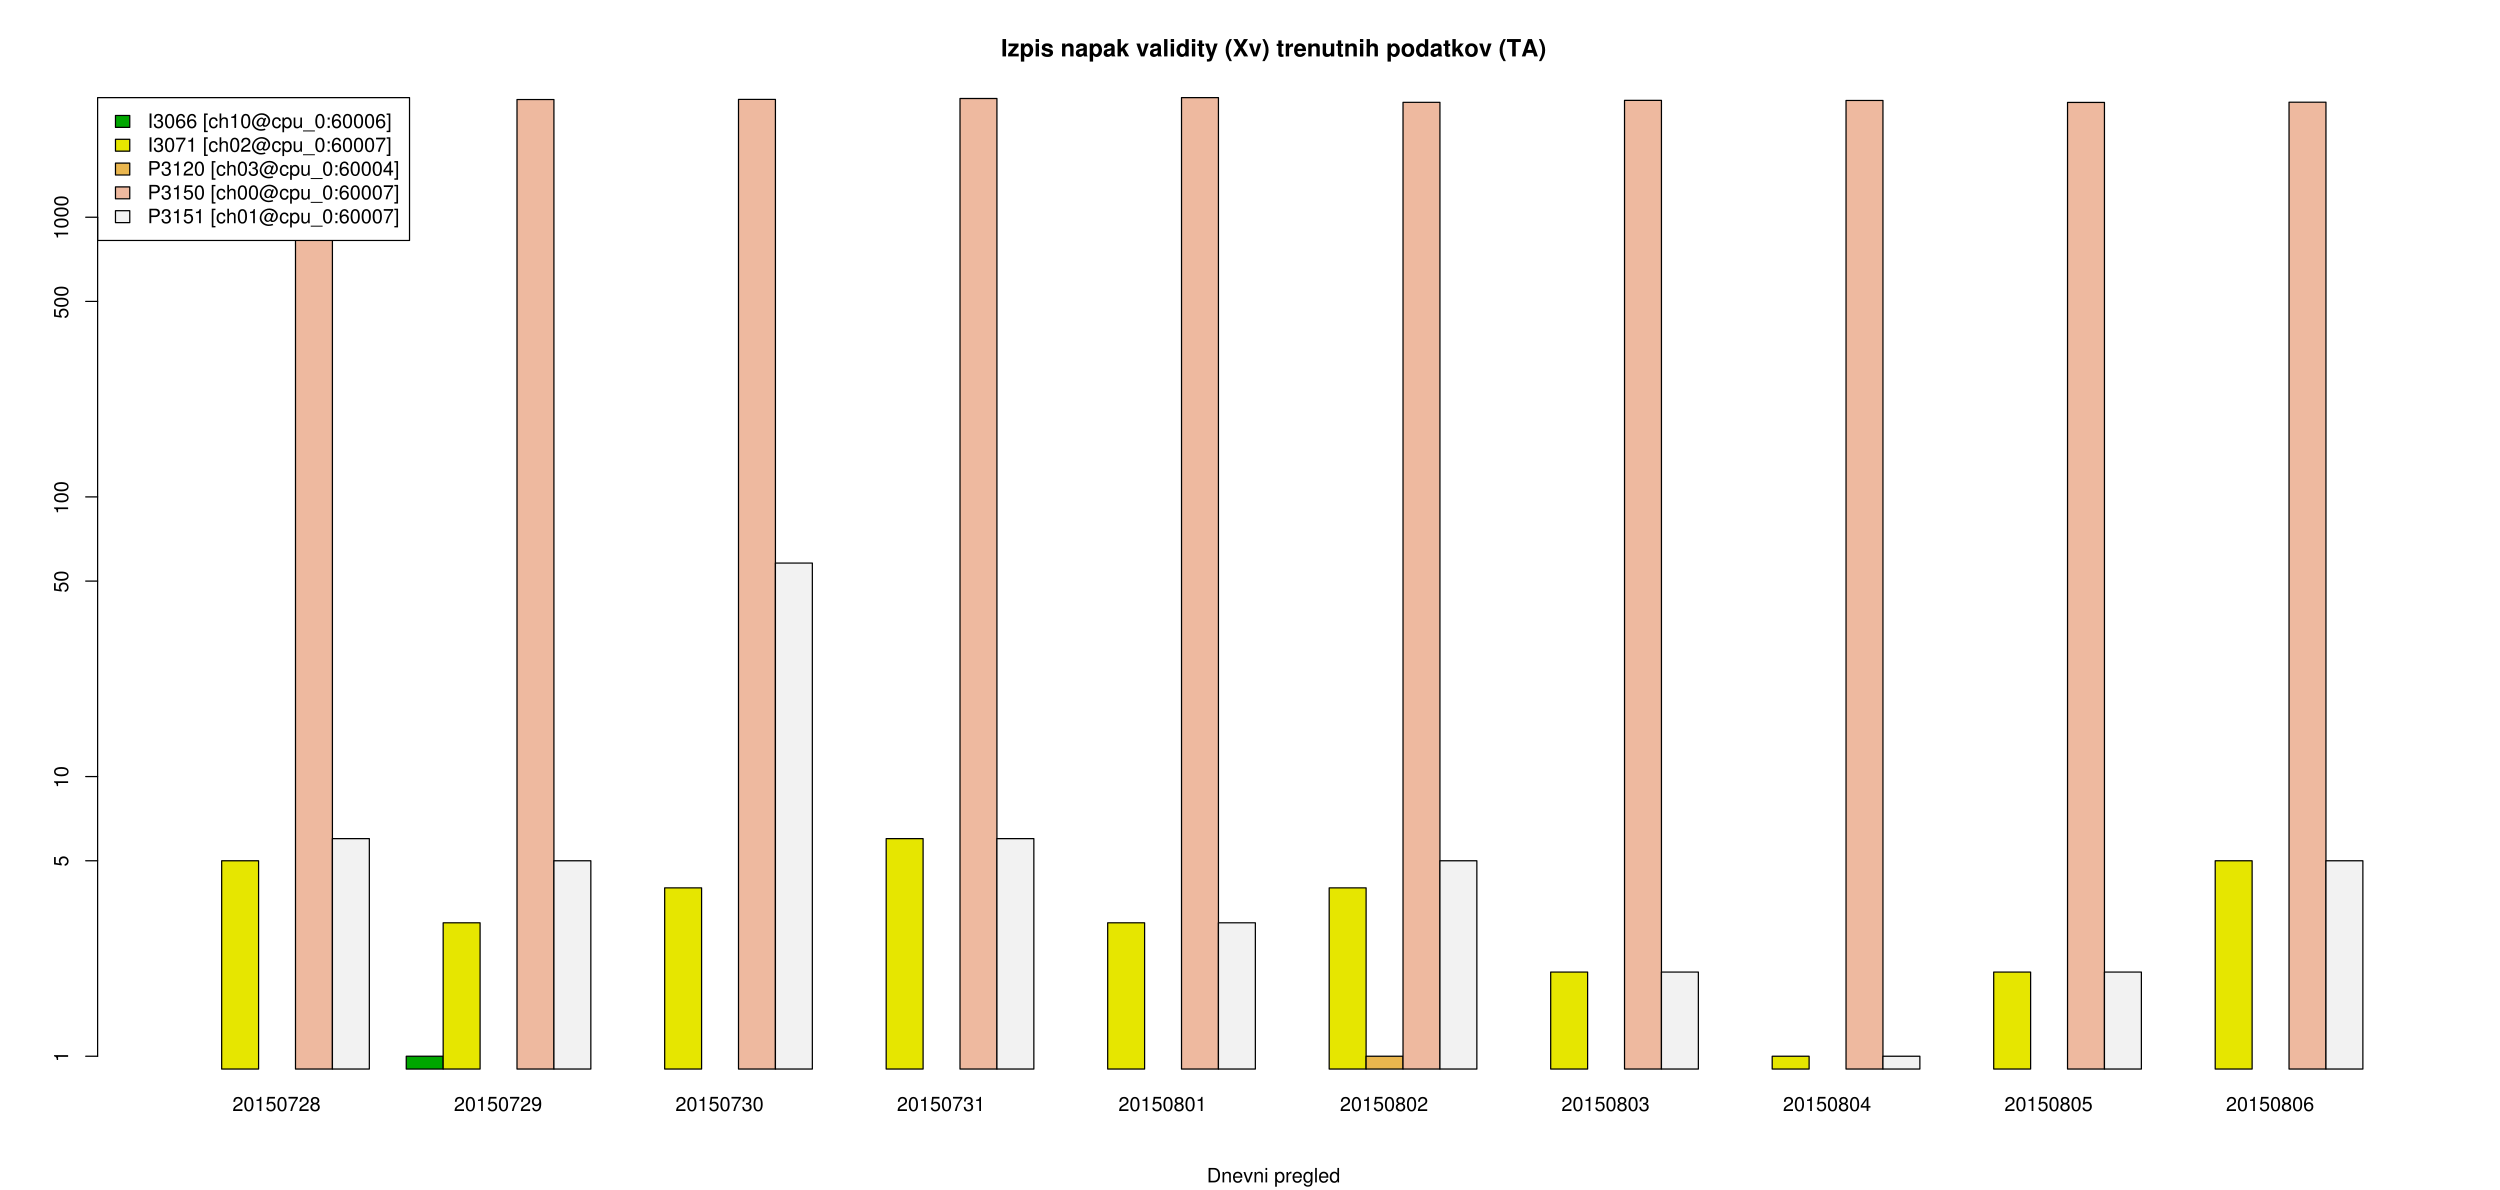 <?xml version="1.0" encoding="UTF-8"?>
<svg xmlns="http://www.w3.org/2000/svg" xmlns:xlink="http://www.w3.org/1999/xlink" width="1512pt" height="720pt" viewBox="0 0 1512 720" version="1.1">
<defs>
<g>
<symbol overflow="visible" id="glyph0-0">
<path style="stroke:none;" d="M 6.078 -1.047 L 1.594 -1.047 C 1.703 -1.734 2.094 -2.188 3.125 -2.797 L 4.328 -3.438 C 5.516 -4.094 6.125 -4.969 6.125 -6.016 C 6.125 -6.719 5.844 -7.375 5.344 -7.844 C 4.844 -8.297 4.219 -8.516 3.406 -8.516 C 2.328 -8.516 1.531 -8.125 1.062 -7.406 C 0.75 -6.953 0.625 -6.422 0.594 -5.562 L 1.656 -5.562 C 1.688 -6.125 1.766 -6.484 1.906 -6.75 C 2.188 -7.266 2.734 -7.578 3.375 -7.578 C 4.328 -7.578 5.047 -6.906 5.047 -5.984 C 5.047 -5.312 4.656 -4.734 3.906 -4.312 L 2.797 -3.688 C 1.016 -2.672 0.5 -1.875 0.406 0 L 6.078 0 Z M 6.078 -1.047 "/>
</symbol>
<symbol overflow="visible" id="glyph0-1">
<path style="stroke:none;" d="M 3.297 -8.516 C 2.516 -8.516 1.781 -8.156 1.344 -7.578 C 0.797 -6.828 0.516 -5.688 0.516 -4.109 C 0.516 -1.25 1.469 0.281 3.297 0.281 C 5.094 0.281 6.078 -1.25 6.078 -4.047 C 6.078 -5.703 5.812 -6.797 5.25 -7.578 C 4.812 -8.172 4.109 -8.516 3.297 -8.516 Z M 3.297 -7.578 C 4.438 -7.578 5 -6.422 5 -4.141 C 5 -1.734 4.453 -0.594 3.281 -0.594 C 2.156 -0.594 1.594 -1.781 1.594 -4.109 C 1.594 -6.438 2.156 -7.578 3.297 -7.578 Z M 3.297 -7.578 "/>
</symbol>
<symbol overflow="visible" id="glyph0-2">
<path style="stroke:none;" d="M 3.109 -6.062 L 3.109 0 L 4.156 0 L 4.156 -8.516 L 3.469 -8.516 C 3.094 -7.203 2.859 -7.016 1.219 -6.812 L 1.219 -6.062 Z M 3.109 -6.062 "/>
</symbol>
<symbol overflow="visible" id="glyph0-3">
<path style="stroke:none;" d="M 5.719 -8.516 L 1.312 -8.516 L 0.688 -3.875 L 1.656 -3.875 C 2.141 -4.469 2.562 -4.672 3.219 -4.672 C 4.359 -4.672 5.078 -3.891 5.078 -2.625 C 5.078 -1.406 4.375 -0.656 3.219 -0.656 C 2.297 -0.656 1.734 -1.125 1.469 -2.094 L 0.422 -2.094 C 0.562 -1.391 0.688 -1.062 0.938 -0.75 C 1.422 -0.094 2.281 0.281 3.234 0.281 C 4.953 0.281 6.156 -0.969 6.156 -2.766 C 6.156 -4.453 5.047 -5.609 3.406 -5.609 C 2.812 -5.609 2.328 -5.453 1.844 -5.094 L 2.172 -7.469 L 5.719 -7.469 Z M 5.719 -8.516 "/>
</symbol>
<symbol overflow="visible" id="glyph0-4">
<path style="stroke:none;" d="M 6.234 -8.516 L 0.547 -8.516 L 0.547 -7.469 L 5.141 -7.469 C 3.125 -4.578 2.297 -2.797 1.656 0 L 2.781 0 C 3.25 -2.719 4.312 -5.062 6.234 -7.625 Z M 6.234 -8.516 "/>
</symbol>
<symbol overflow="visible" id="glyph0-5">
<path style="stroke:none;" d="M 4.688 -4.469 C 5.562 -5 5.859 -5.438 5.859 -6.234 C 5.859 -7.578 4.812 -8.516 3.297 -8.516 C 1.797 -8.516 0.75 -7.578 0.75 -6.234 C 0.75 -5.453 1.031 -5.016 1.891 -4.469 C 0.922 -4.016 0.438 -3.297 0.438 -2.359 C 0.438 -0.797 1.625 0.281 3.297 0.281 C 4.984 0.281 6.156 -0.797 6.156 -2.359 C 6.156 -3.297 5.672 -4.016 4.688 -4.469 Z M 3.297 -7.578 C 4.203 -7.578 4.781 -7.047 4.781 -6.219 C 4.781 -5.422 4.188 -4.891 3.297 -4.891 C 2.406 -4.891 1.828 -5.422 1.828 -6.234 C 1.828 -7.047 2.406 -7.578 3.297 -7.578 Z M 3.297 -4.016 C 4.359 -4.016 5.078 -3.344 5.078 -2.344 C 5.078 -1.328 4.359 -0.656 3.281 -0.656 C 2.25 -0.656 1.531 -1.344 1.531 -2.344 C 1.531 -3.344 2.25 -4.016 3.297 -4.016 Z M 3.297 -4.016 "/>
</symbol>
<symbol overflow="visible" id="glyph0-6">
<path style="stroke:none;" d="M 0.641 -1.938 C 0.844 -0.547 1.75 0.281 3.047 0.281 C 3.984 0.281 4.844 -0.188 5.328 -0.938 C 5.875 -1.766 6.109 -2.812 6.109 -4.359 C 6.109 -5.781 5.891 -6.703 5.391 -7.453 C 4.922 -8.141 4.172 -8.516 3.234 -8.516 C 1.625 -8.516 0.453 -7.312 0.453 -5.641 C 0.453 -4.062 1.531 -2.938 3.078 -2.938 C 3.875 -2.938 4.469 -3.234 5.016 -3.891 C 5 -1.812 4.328 -0.656 3.125 -0.656 C 2.375 -0.656 1.859 -1.125 1.688 -1.938 Z M 3.234 -7.578 C 4.219 -7.578 4.953 -6.766 4.953 -5.656 C 4.953 -4.625 4.219 -3.875 3.188 -3.875 C 2.172 -3.875 1.531 -4.578 1.531 -5.719 C 1.531 -6.797 2.25 -7.578 3.234 -7.578 Z M 3.234 -7.578 "/>
</symbol>
<symbol overflow="visible" id="glyph0-7">
<path style="stroke:none;" d="M 2.656 -3.906 L 3.234 -3.906 C 4.391 -3.906 4.984 -3.391 4.984 -2.359 C 4.984 -1.297 4.328 -0.656 3.234 -0.656 C 2.078 -0.656 1.516 -1.234 1.438 -2.469 L 0.391 -2.469 C 0.438 -1.781 0.547 -1.344 0.75 -0.953 C 1.188 -0.141 2.031 0.281 3.188 0.281 C 4.938 0.281 6.078 -0.766 6.078 -2.375 C 6.078 -3.453 5.656 -4.062 4.625 -4.406 C 5.422 -4.719 5.812 -5.312 5.812 -6.172 C 5.812 -7.625 4.844 -8.516 3.234 -8.516 C 1.516 -8.516 0.594 -7.578 0.562 -5.766 L 1.625 -5.766 C 1.625 -6.281 1.688 -6.562 1.812 -6.828 C 2.047 -7.297 2.578 -7.578 3.234 -7.578 C 4.172 -7.578 4.734 -7.031 4.734 -6.125 C 4.734 -5.531 4.531 -5.172 4.062 -4.984 C 3.766 -4.859 3.391 -4.812 2.656 -4.797 Z M 2.656 -3.906 "/>
</symbol>
<symbol overflow="visible" id="glyph0-8">
<path style="stroke:none;" d="M 3.922 -2.047 L 3.922 0 L 4.984 0 L 4.984 -2.047 L 6.234 -2.047 L 6.234 -2.984 L 4.984 -2.984 L 4.984 -8.516 L 4.203 -8.516 L 0.344 -3.156 L 0.344 -2.047 Z M 3.922 -2.984 L 1.266 -2.984 L 3.922 -6.703 Z M 3.922 -2.984 "/>
</symbol>
<symbol overflow="visible" id="glyph0-9">
<path style="stroke:none;" d="M 5.969 -6.281 C 5.766 -7.688 4.859 -8.516 3.562 -8.516 C 2.625 -8.516 1.781 -8.047 1.281 -7.297 C 0.75 -6.469 0.516 -5.422 0.516 -3.875 C 0.516 -2.453 0.734 -1.531 1.234 -0.781 C 1.688 -0.094 2.438 0.281 3.375 0.281 C 4.984 0.281 6.156 -0.922 6.156 -2.594 C 6.156 -4.172 5.078 -5.297 3.547 -5.297 C 2.719 -5.297 2.047 -4.969 1.594 -4.344 C 1.609 -6.422 2.281 -7.578 3.484 -7.578 C 4.234 -7.578 4.75 -7.109 4.922 -6.281 Z M 3.422 -4.359 C 4.438 -4.359 5.078 -3.641 5.078 -2.516 C 5.078 -1.438 4.359 -0.656 3.391 -0.656 C 2.406 -0.656 1.656 -1.469 1.656 -2.562 C 1.656 -3.625 2.375 -4.359 3.422 -4.359 Z M 3.422 -4.359 "/>
</symbol>
<symbol overflow="visible" id="glyph0-10">
<path style="stroke:none;" d="M 2.328 -8.75 L 1.203 -8.75 L 1.203 0 L 2.328 0 Z M 2.328 -8.75 "/>
</symbol>
<symbol overflow="visible" id="glyph0-11">
<path style="stroke:none;" d=""/>
</symbol>
<symbol overflow="visible" id="glyph0-12">
<path style="stroke:none;" d="M 3 -8.75 L 0.766 -8.75 L 0.766 2.547 L 3 2.547 L 3 1.688 L 1.766 1.688 L 1.766 -7.891 L 3 -7.891 Z M 3 -8.75 "/>
</symbol>
<symbol overflow="visible" id="glyph0-13">
<path style="stroke:none;" d="M 5.656 -4.172 C 5.609 -4.781 5.469 -5.188 5.234 -5.531 C 4.797 -6.125 4.047 -6.469 3.172 -6.469 C 1.469 -6.469 0.375 -5.125 0.375 -3.031 C 0.375 -1.016 1.453 0.281 3.156 0.281 C 4.656 0.281 5.609 -0.625 5.719 -2.156 L 4.719 -2.156 C 4.547 -1.156 4.031 -0.641 3.188 -0.641 C 2.078 -0.641 1.422 -1.547 1.422 -3.031 C 1.422 -4.609 2.062 -5.547 3.156 -5.547 C 4 -5.547 4.531 -5.047 4.641 -4.172 Z M 5.656 -4.172 "/>
</symbol>
<symbol overflow="visible" id="glyph0-14">
<path style="stroke:none;" d="M 0.844 -8.75 L 0.844 0 L 1.844 0 L 1.844 -3.469 C 1.844 -4.75 2.516 -5.594 3.547 -5.594 C 3.859 -5.594 4.188 -5.484 4.422 -5.297 C 4.719 -5.094 4.844 -4.797 4.844 -4.359 L 4.844 0 L 5.828 0 L 5.828 -4.75 C 5.828 -5.812 5.078 -6.469 3.859 -6.469 C 2.969 -6.469 2.422 -6.188 1.844 -5.422 L 1.844 -8.75 Z M 0.844 -8.75 "/>
</symbol>
<symbol overflow="visible" id="glyph0-15">
<path style="stroke:none;" d="M 7.984 -6.016 L 7.719 -5.219 C 7.422 -5.906 6.906 -6.266 6.25 -6.266 C 4.641 -6.266 3.172 -4.688 3.172 -2.938 C 3.172 -1.688 4.016 -0.75 5.125 -0.75 C 5.766 -0.75 6.281 -1.016 6.828 -1.609 C 6.938 -1 7.391 -0.688 8.141 -0.688 C 9.031 -0.688 9.766 -1.031 10.375 -1.75 C 11.047 -2.516 11.406 -3.484 11.406 -4.422 C 11.406 -6.859 9.094 -8.891 6.297 -8.891 C 4.875 -8.891 3.359 -8.297 2.297 -7.344 C 1.125 -6.281 0.406 -4.672 0.406 -3.094 C 0.406 -0.438 2.828 1.703 5.875 1.703 C 6.75 1.703 7.719 1.531 8.578 1.203 L 8.25 0.391 C 7.266 0.672 6.578 0.781 5.922 0.781 C 3.391 0.781 1.422 -0.984 1.422 -3.281 C 1.422 -5.797 3.609 -7.969 6.141 -7.969 C 8.438 -7.969 10.375 -6.281 10.375 -4.281 C 10.375 -2.875 9.375 -1.531 8.359 -1.531 C 8.031 -1.531 7.75 -1.766 7.75 -2.047 C 7.75 -2.156 7.797 -2.375 7.891 -2.656 L 8.969 -6.016 Z M 6.188 -5.5 C 6.859 -5.5 7.344 -4.984 7.312 -4.344 C 7.281 -3.75 6.953 -2.734 6.656 -2.297 C 6.328 -1.797 5.875 -1.516 5.438 -1.516 C 4.781 -1.516 4.25 -2.141 4.25 -2.922 C 4.25 -4.266 5.172 -5.5 6.188 -5.5 Z M 6.188 -5.5 "/>
</symbol>
<symbol overflow="visible" id="glyph0-16">
<path style="stroke:none;" d="M 0.641 2.609 L 1.656 2.609 L 1.656 -0.656 C 2.188 -0.016 2.766 0.281 3.594 0.281 C 5.203 0.281 6.281 -1.031 6.281 -3.031 C 6.281 -5.141 5.25 -6.469 3.578 -6.469 C 2.719 -6.469 2.047 -6.078 1.578 -5.344 L 1.578 -6.281 L 0.641 -6.281 Z M 3.406 -5.531 C 4.516 -5.531 5.234 -4.562 5.234 -3.062 C 5.234 -1.625 4.5 -0.656 3.406 -0.656 C 2.359 -0.656 1.656 -1.625 1.656 -3.094 C 1.656 -4.578 2.359 -5.531 3.406 -5.531 Z M 3.406 -5.531 "/>
</symbol>
<symbol overflow="visible" id="glyph0-17">
<path style="stroke:none;" d="M 5.781 0 L 5.781 -6.281 L 4.781 -6.281 L 4.781 -2.719 C 4.781 -1.438 4.109 -0.594 3.078 -0.594 C 2.281 -0.594 1.781 -1.078 1.781 -1.844 L 1.781 -6.281 L 0.781 -6.281 L 0.781 -1.438 C 0.781 -0.391 1.562 0.281 2.781 0.281 C 3.703 0.281 4.297 -0.047 4.891 -0.875 L 4.891 0 Z M 5.781 0 "/>
</symbol>
<symbol overflow="visible" id="glyph0-18">
<path style="stroke:none;" d="M 6.938 1.516 L -0.266 1.516 L -0.266 2.109 L 6.938 2.109 Z M 6.938 1.516 "/>
</symbol>
<symbol overflow="visible" id="glyph0-19">
<path style="stroke:none;" d="M 2.562 -1.25 L 1.312 -1.25 L 1.312 0 L 2.562 0 Z M 2.562 -6.281 L 1.312 -6.281 L 1.312 -5.047 L 2.562 -5.047 Z M 2.562 -6.281 "/>
</symbol>
<symbol overflow="visible" id="glyph0-20">
<path style="stroke:none;" d="M 0.281 2.547 L 2.516 2.547 L 2.516 -8.75 L 0.281 -8.75 L 0.281 -7.891 L 1.516 -7.891 L 1.516 1.688 L 0.281 1.688 Z M 0.281 2.547 "/>
</symbol>
<symbol overflow="visible" id="glyph0-21">
<path style="stroke:none;" d="M 2.203 -3.703 L 4.953 -3.703 C 5.641 -3.703 6.188 -3.906 6.641 -4.328 C 7.172 -4.812 7.406 -5.375 7.406 -6.188 C 7.406 -7.828 6.438 -8.75 4.703 -8.75 L 1.094 -8.75 L 1.094 0 L 2.203 0 Z M 2.203 -4.688 L 2.203 -7.766 L 4.531 -7.766 C 5.609 -7.766 6.234 -7.188 6.234 -6.234 C 6.234 -5.266 5.609 -4.688 4.531 -4.688 Z M 2.203 -4.688 "/>
</symbol>
<symbol overflow="visible" id="glyph0-22">
<path style="stroke:none;" d="M 1.062 0 L 4.438 0 C 6.641 0 8 -1.656 8 -4.375 C 8 -7.094 6.656 -8.75 4.438 -8.75 L 1.062 -8.75 Z M 2.188 -0.984 L 2.188 -7.766 L 4.25 -7.766 C 5.969 -7.766 6.891 -6.594 6.891 -4.375 C 6.891 -2.156 5.969 -0.984 4.25 -0.984 Z M 2.188 -0.984 "/>
</symbol>
<symbol overflow="visible" id="glyph0-23">
<path style="stroke:none;" d="M 0.844 -6.281 L 0.844 0 L 1.844 0 L 1.844 -3.469 C 1.844 -4.75 2.516 -5.594 3.547 -5.594 C 4.344 -5.594 4.844 -5.109 4.844 -4.359 L 4.844 0 L 5.844 0 L 5.844 -4.75 C 5.844 -5.797 5.062 -6.469 3.859 -6.469 C 2.922 -6.469 2.312 -6.109 1.766 -5.234 L 1.766 -6.281 Z M 0.844 -6.281 "/>
</symbol>
<symbol overflow="visible" id="glyph0-24">
<path style="stroke:none;" d="M 6.156 -2.812 C 6.156 -3.766 6.078 -4.344 5.906 -4.812 C 5.5 -5.844 4.531 -6.469 3.359 -6.469 C 1.609 -6.469 0.484 -5.125 0.484 -3.062 C 0.484 -1 1.578 0.281 3.344 0.281 C 4.781 0.281 5.766 -0.547 6.031 -1.906 L 5.016 -1.906 C 4.734 -1.078 4.172 -0.641 3.375 -0.641 C 2.734 -0.641 2.203 -0.938 1.859 -1.469 C 1.625 -1.828 1.531 -2.188 1.531 -2.812 Z M 1.547 -3.625 C 1.625 -4.781 2.344 -5.547 3.344 -5.547 C 4.328 -5.547 5.094 -4.734 5.094 -3.703 C 5.094 -3.672 5.094 -3.641 5.078 -3.625 Z M 1.547 -3.625 "/>
</symbol>
<symbol overflow="visible" id="glyph0-25">
<path style="stroke:none;" d="M 3.422 0 L 5.828 -6.281 L 4.703 -6.281 L 2.922 -1.188 L 1.25 -6.281 L 0.125 -6.281 L 2.328 0 Z M 3.422 0 "/>
</symbol>
<symbol overflow="visible" id="glyph0-26">
<path style="stroke:none;" d="M 1.797 -6.281 L 0.797 -6.281 L 0.797 0 L 1.797 0 Z M 1.797 -8.75 L 0.797 -8.75 L 0.797 -7.484 L 1.797 -7.484 Z M 1.797 -8.75 "/>
</symbol>
<symbol overflow="visible" id="glyph0-27">
<path style="stroke:none;" d="M 0.828 -6.281 L 0.828 0 L 1.844 0 L 1.844 -3.266 C 1.844 -4.156 2.062 -4.75 2.547 -5.094 C 2.859 -5.328 3.156 -5.406 3.859 -5.406 L 3.859 -6.438 C 3.688 -6.453 3.594 -6.469 3.469 -6.469 C 2.812 -6.469 2.328 -6.078 1.75 -5.141 L 1.75 -6.281 Z M 0.828 -6.281 "/>
</symbol>
<symbol overflow="visible" id="glyph0-28">
<path style="stroke:none;" d="M 4.938 -6.281 L 4.938 -5.375 C 4.438 -6.125 3.828 -6.469 3.031 -6.469 C 1.422 -6.469 0.344 -5.078 0.344 -3.031 C 0.344 -2 0.625 -1.156 1.141 -0.562 C 1.609 -0.031 2.281 0.281 2.938 0.281 C 3.734 0.281 4.281 -0.062 4.844 -0.859 L 4.844 -0.531 C 4.844 0.328 4.734 0.844 4.484 1.188 C 4.219 1.562 3.703 1.781 3.094 1.781 C 2.641 1.781 2.234 1.656 1.953 1.438 C 1.734 1.266 1.625 1.094 1.578 0.719 L 0.547 0.719 C 0.656 1.906 1.578 2.609 3.062 2.609 C 4 2.609 4.797 2.312 5.203 1.812 C 5.688 1.234 5.875 0.438 5.875 -1.031 L 5.875 -6.281 Z M 3.125 -5.547 C 4.219 -5.547 4.844 -4.625 4.844 -3.062 C 4.844 -1.562 4.203 -0.641 3.141 -0.641 C 2.047 -0.641 1.391 -1.578 1.391 -3.094 C 1.391 -4.609 2.062 -5.547 3.125 -5.547 Z M 3.125 -5.547 "/>
</symbol>
<symbol overflow="visible" id="glyph0-29">
<path style="stroke:none;" d="M 1.828 -8.75 L 0.812 -8.75 L 0.812 0 L 1.828 0 Z M 1.828 -8.75 "/>
</symbol>
<symbol overflow="visible" id="glyph0-30">
<path style="stroke:none;" d="M 5.938 -8.75 L 4.938 -8.75 L 4.938 -5.5 C 4.531 -6.125 3.859 -6.469 3.016 -6.469 C 1.375 -6.469 0.312 -5.156 0.312 -3.156 C 0.312 -1.031 1.359 0.281 3.047 0.281 C 3.906 0.281 4.516 -0.047 5.047 -0.828 L 5.047 0 L 5.938 0 Z M 3.188 -5.531 C 4.266 -5.531 4.938 -4.578 4.938 -3.078 C 4.938 -1.625 4.25 -0.656 3.188 -0.656 C 2.094 -0.656 1.359 -1.625 1.359 -3.094 C 1.359 -4.562 2.094 -5.531 3.188 -5.531 Z M 3.188 -5.531 "/>
</symbol>
<symbol overflow="visible" id="glyph1-0">
<path style="stroke:none;" d="M 3.062 -10.5 L 0.906 -10.5 L 0.906 0 L 3.062 0 Z M 3.062 -10.5 "/>
</symbol>
<symbol overflow="visible" id="glyph1-1">
<path style="stroke:none;" d="M 6.609 -7.781 L 0.562 -7.781 L 0.562 -6.156 L 4.156 -6.156 L 0.297 -1.625 L 0.297 0 L 6.734 0 L 6.734 -1.625 L 2.797 -1.625 L 6.609 -6.156 Z M 6.609 -7.781 "/>
</symbol>
<symbol overflow="visible" id="glyph1-2">
<path style="stroke:none;" d="M 2.859 -7.781 L 0.828 -7.781 L 0.828 3.141 L 2.859 3.141 L 2.859 -0.922 C 3.344 -0.062 4.031 0.344 5.016 0.344 C 6.891 0.344 8.266 -1.406 8.266 -3.781 C 8.266 -4.875 7.953 -5.969 7.438 -6.688 C 6.922 -7.422 5.953 -7.906 5.016 -7.906 C 4.031 -7.906 3.344 -7.484 2.859 -6.625 Z M 4.547 -6.219 C 5.578 -6.219 6.25 -5.234 6.25 -3.75 C 6.25 -2.328 5.547 -1.344 4.547 -1.344 C 3.547 -1.344 2.859 -2.312 2.859 -3.781 C 2.859 -5.234 3.547 -6.219 4.547 -6.219 Z M 4.547 -6.219 "/>
</symbol>
<symbol overflow="visible" id="glyph1-3">
<path style="stroke:none;" d="M 2.984 -7.781 L 0.969 -7.781 L 0.969 0 L 2.984 0 Z M 2.984 -10.5 L 0.969 -10.5 L 0.969 -8.703 L 2.984 -8.703 Z M 2.984 -10.5 "/>
</symbol>
<symbol overflow="visible" id="glyph1-4">
<path style="stroke:none;" d="M 7.281 -5.266 C 7.25 -6.922 5.984 -7.906 3.891 -7.906 C 1.922 -7.906 0.688 -6.922 0.688 -5.312 C 0.688 -4.797 0.844 -4.344 1.125 -4.047 C 1.391 -3.781 1.641 -3.641 2.391 -3.406 L 4.797 -2.656 C 5.297 -2.5 5.469 -2.328 5.469 -2.016 C 5.469 -1.547 4.906 -1.25 3.969 -1.25 C 3.453 -1.25 3.047 -1.359 2.781 -1.531 C 2.562 -1.688 2.484 -1.844 2.391 -2.266 L 0.422 -2.266 C 0.469 -0.562 1.734 0.328 4.094 0.328 C 5.172 0.328 6 0.094 6.562 -0.359 C 7.141 -0.828 7.484 -1.547 7.484 -2.312 C 7.484 -3.312 6.984 -3.969 5.969 -4.266 L 3.422 -5 C 2.859 -5.172 2.703 -5.281 2.703 -5.609 C 2.703 -6.031 3.172 -6.328 3.875 -6.328 C 4.844 -6.328 5.312 -5.984 5.328 -5.266 Z M 7.281 -5.266 "/>
</symbol>
<symbol overflow="visible" id="glyph1-5">
<path style="stroke:none;" d=""/>
</symbol>
<symbol overflow="visible" id="glyph1-6">
<path style="stroke:none;" d="M 0.906 -7.781 L 0.906 0 L 2.922 0 L 2.922 -4.672 C 2.922 -5.594 3.578 -6.188 4.547 -6.188 C 5.422 -6.188 5.844 -5.719 5.844 -4.797 L 5.844 0 L 7.859 0 L 7.859 -5.219 C 7.859 -6.922 6.922 -7.906 5.266 -7.906 C 4.203 -7.906 3.5 -7.516 2.922 -6.656 L 2.922 -7.781 Z M 0.906 -7.781 "/>
</symbol>
<symbol overflow="visible" id="glyph1-7">
<path style="stroke:none;" d="M 7.547 -0.25 C 7.188 -0.578 7.094 -0.797 7.094 -1.203 L 7.094 -5.516 C 7.094 -7.109 6 -7.906 3.906 -7.906 C 1.797 -7.906 0.703 -7.016 0.578 -5.219 L 2.516 -5.219 C 2.625 -6.016 2.953 -6.281 3.953 -6.281 C 4.719 -6.281 5.109 -6.016 5.109 -5.5 C 5.109 -5.25 4.984 -5.016 4.766 -4.891 C 4.5 -4.75 4.5 -4.75 3.5 -4.594 L 2.688 -4.453 C 1.156 -4.188 0.406 -3.406 0.406 -2 C 0.406 -1.344 0.594 -0.797 0.953 -0.406 C 1.391 0.062 2.078 0.328 2.766 0.328 C 3.625 0.328 4.422 -0.047 5.125 -0.781 C 5.125 -0.375 5.172 -0.234 5.359 0 L 7.547 0 Z M 5.109 -3.125 C 5.109 -1.953 4.531 -1.297 3.516 -1.297 C 2.844 -1.297 2.422 -1.656 2.422 -2.234 C 2.422 -2.844 2.734 -3.125 3.578 -3.297 L 4.266 -3.422 C 4.797 -3.531 4.891 -3.562 5.109 -3.672 Z M 5.109 -3.125 "/>
</symbol>
<symbol overflow="visible" id="glyph1-8">
<path style="stroke:none;" d="M 2.859 -4.75 L 2.859 -10.5 L 0.844 -10.5 L 0.844 0 L 2.859 0 L 2.859 -2.547 L 3.672 -3.422 L 5.531 0 L 7.891 0 L 5.062 -4.844 L 7.703 -7.781 L 5.422 -7.781 Z M 2.859 -4.75 "/>
</symbol>
<symbol overflow="visible" id="glyph1-9">
<path style="stroke:none;" d="M 5.047 0 L 7.719 -7.781 L 5.594 -7.781 L 4.016 -2.094 L 2.328 -7.781 L 0.203 -7.781 L 2.922 0 Z M 5.047 0 "/>
</symbol>
<symbol overflow="visible" id="glyph1-10">
<path style="stroke:none;" d="M 2.984 -10.5 L 0.969 -10.5 L 0.969 0 L 2.984 0 Z M 2.984 -10.5 "/>
</symbol>
<symbol overflow="visible" id="glyph1-11">
<path style="stroke:none;" d="M 5.828 0 L 7.844 0 L 7.844 -10.5 L 5.828 -10.5 L 5.828 -6.766 C 5.328 -7.547 4.656 -7.906 3.688 -7.906 C 1.828 -7.906 0.422 -6.125 0.422 -3.781 C 0.422 -2.719 0.734 -1.656 1.25 -0.906 C 1.781 -0.156 2.734 0.328 3.688 0.328 C 4.656 0.328 5.328 -0.031 5.828 -0.797 Z M 4.141 -6.219 C 5.156 -6.219 5.828 -5.234 5.828 -3.75 C 5.828 -2.328 5.141 -1.359 4.141 -1.359 C 3.125 -1.359 2.438 -2.344 2.438 -3.781 C 2.438 -5.219 3.125 -6.219 4.141 -6.219 Z M 4.141 -6.219 "/>
</symbol>
<symbol overflow="visible" id="glyph1-12">
<path style="stroke:none;" d="M 4.344 -7.625 L 3.219 -7.625 L 3.219 -9.703 L 1.203 -9.703 L 1.203 -7.625 L 0.203 -7.625 L 0.203 -6.281 L 1.203 -6.281 L 1.203 -1.5 C 1.203 -0.281 1.844 0.328 3.172 0.328 C 3.609 0.328 3.969 0.281 4.344 0.172 L 4.344 -1.234 C 4.141 -1.203 4.016 -1.203 3.875 -1.203 C 3.344 -1.203 3.219 -1.359 3.219 -2.047 L 3.219 -6.281 L 4.344 -6.281 Z M 4.344 -7.625 "/>
</symbol>
<symbol overflow="visible" id="glyph1-13">
<path style="stroke:none;" d="M 5.672 -7.781 L 4.062 -2.125 L 2.344 -7.781 L 0.125 -7.781 L 3.031 0.312 L 3.031 0.375 C 3.031 1.109 2.484 1.672 1.766 1.672 C 1.609 1.672 1.5 1.656 1.234 1.578 L 1.234 3.094 C 1.547 3.141 1.719 3.156 1.953 3.156 C 2.469 3.156 3.062 3.047 3.422 2.906 C 3.969 2.672 4.219 2.344 4.547 1.422 L 7.75 -7.781 Z M 5.672 -7.781 "/>
</symbol>
<symbol overflow="visible" id="glyph1-14">
<path style="stroke:none;" d="M 2.922 -10.5 C 1.266 -8.016 0.578 -6.016 0.578 -3.812 C 0.578 -1.594 1.266 0.391 2.922 2.875 L 4.359 2.875 C 2.844 -0.094 2.344 -1.703 2.344 -3.812 C 2.344 -5.922 2.844 -7.562 4.359 -10.5 Z M 2.922 -10.5 "/>
</symbol>
<symbol overflow="visible" id="glyph1-15">
<path style="stroke:none;" d="M 6.031 -5.359 L 9.281 -10.5 L 6.766 -10.5 L 4.844 -7.047 L 3 -10.5 L 0.438 -10.5 L 3.625 -5.281 L 0.312 0 L 2.828 0 L 4.828 -3.641 L 6.844 0 L 9.406 0 Z M 6.031 -5.359 "/>
</symbol>
<symbol overflow="visible" id="glyph1-16">
<path style="stroke:none;" d="M 1.75 2.875 C 3.422 0.391 4.109 -1.594 4.109 -3.797 C 4.109 -6.016 3.422 -8.016 1.75 -10.5 L 0.312 -10.5 C 1.844 -7.531 2.328 -5.922 2.328 -3.797 C 2.328 -1.703 1.844 -0.062 0.312 2.875 Z M 1.75 2.875 "/>
</symbol>
<symbol overflow="visible" id="glyph1-17">
<path style="stroke:none;" d="M 0.906 -7.781 L 0.906 0 L 2.922 0 L 2.922 -4.141 C 2.922 -5.312 3.516 -5.906 4.703 -5.906 C 4.906 -5.906 5.062 -5.891 5.328 -5.844 L 5.328 -7.891 C 5.219 -7.906 5.141 -7.906 5.078 -7.906 C 4.156 -7.906 3.359 -7.297 2.922 -6.25 L 2.922 -7.781 Z M 0.906 -7.781 "/>
</symbol>
<symbol overflow="visible" id="glyph1-18">
<path style="stroke:none;" d="M 7.547 -3.25 C 7.562 -3.422 7.562 -3.5 7.562 -3.594 C 7.562 -4.375 7.453 -5.094 7.266 -5.641 C 6.734 -7.062 5.484 -7.906 3.922 -7.906 C 1.688 -7.906 0.312 -6.297 0.312 -3.688 C 0.312 -1.203 1.672 0.328 3.875 0.328 C 5.625 0.328 7.031 -0.656 7.484 -2.188 L 5.484 -2.188 C 5.25 -1.562 4.688 -1.203 3.953 -1.203 C 3.375 -1.203 2.906 -1.453 2.625 -1.891 C 2.438 -2.172 2.359 -2.516 2.328 -3.25 Z M 2.359 -4.594 C 2.5 -5.781 3 -6.375 3.891 -6.375 C 4.391 -6.375 4.859 -6.125 5.141 -5.719 C 5.328 -5.438 5.422 -5.125 5.453 -4.594 Z M 2.359 -4.594 "/>
</symbol>
<symbol overflow="visible" id="glyph1-19">
<path style="stroke:none;" d="M 7.797 0 L 7.797 -7.781 L 5.781 -7.781 L 5.781 -2.906 C 5.781 -1.984 5.125 -1.391 4.156 -1.391 C 3.281 -1.391 2.859 -1.844 2.859 -2.781 L 2.859 -7.781 L 0.828 -7.781 L 0.828 -2.359 C 0.828 -0.641 1.781 0.328 3.438 0.328 C 4.5 0.328 5.203 -0.062 5.781 -0.922 L 5.781 0 Z M 7.797 0 "/>
</symbol>
<symbol overflow="visible" id="glyph1-20">
<path style="stroke:none;" d="M 0.969 -10.5 L 0.969 0 L 2.984 0 L 2.984 -4.672 C 2.984 -5.562 3.625 -6.188 4.531 -6.188 C 4.969 -6.188 5.312 -6.031 5.547 -5.719 C 5.719 -5.453 5.781 -5.266 5.781 -4.75 L 5.781 0 L 7.797 0 L 7.797 -5.219 C 7.797 -6.188 7.531 -6.875 7 -7.312 C 6.562 -7.688 5.906 -7.906 5.266 -7.906 C 4.266 -7.906 3.547 -7.5 2.984 -6.656 L 2.984 -10.5 Z M 0.969 -10.5 "/>
</symbol>
<symbol overflow="visible" id="glyph1-21">
<path style="stroke:none;" d="M 4.344 -7.906 C 1.953 -7.906 0.5 -6.344 0.5 -3.781 C 0.5 -1.219 1.953 0.328 4.344 0.328 C 6.719 0.328 8.203 -1.234 8.203 -3.734 C 8.203 -6.375 6.766 -7.906 4.344 -7.906 Z M 4.344 -6.281 C 5.453 -6.281 6.188 -5.281 6.188 -3.766 C 6.188 -2.312 5.438 -1.297 4.344 -1.297 C 3.25 -1.297 2.516 -2.312 2.516 -3.781 C 2.516 -5.266 3.25 -6.281 4.344 -6.281 Z M 4.344 -6.281 "/>
</symbol>
<symbol overflow="visible" id="glyph1-22">
<path style="stroke:none;" d="M 5.547 -8.703 L 8.609 -8.703 L 8.609 -10.5 L 0.203 -10.5 L 0.203 -8.703 L 3.391 -8.703 L 3.391 0 L 5.547 0 Z M 5.547 -8.703 "/>
</symbol>
<symbol overflow="visible" id="glyph1-23">
<path style="stroke:none;" d="M 7.219 -2.125 L 7.906 0 L 10.125 0 L 6.5 -10.5 L 4.109 -10.5 L 0.375 0 L 2.578 0 L 3.281 -2.125 Z M 6.625 -3.922 L 3.891 -3.922 L 5.266 -8.031 Z M 6.625 -3.922 "/>
</symbol>
<symbol overflow="visible" id="glyph2-0">
<path style="stroke:none;" d="M -6.062 -3.109 L 0 -3.109 L 0 -4.156 L -8.516 -4.156 L -8.516 -3.469 C -7.203 -3.094 -7.016 -2.859 -6.812 -1.219 L -6.062 -1.219 Z M -6.062 -3.109 "/>
</symbol>
<symbol overflow="visible" id="glyph2-1">
<path style="stroke:none;" d="M -8.516 -5.719 L -8.516 -1.312 L -3.875 -0.688 L -3.875 -1.656 C -4.469 -2.141 -4.672 -2.562 -4.672 -3.219 C -4.672 -4.359 -3.891 -5.078 -2.625 -5.078 C -1.406 -5.078 -0.656 -4.375 -0.656 -3.219 C -0.656 -2.297 -1.125 -1.734 -2.094 -1.469 L -2.094 -0.422 C -1.391 -0.562 -1.062 -0.688 -0.75 -0.938 C -0.094 -1.422 0.281 -2.281 0.281 -3.234 C 0.281 -4.953 -0.969 -6.156 -2.766 -6.156 C -4.453 -6.156 -5.609 -5.047 -5.609 -3.406 C -5.609 -2.812 -5.453 -2.328 -5.094 -1.844 L -7.469 -2.172 L -7.469 -5.719 Z M -8.516 -5.719 "/>
</symbol>
<symbol overflow="visible" id="glyph2-2">
<path style="stroke:none;" d="M -8.516 -3.297 C -8.516 -2.516 -8.156 -1.781 -7.578 -1.344 C -6.828 -0.797 -5.688 -0.516 -4.109 -0.516 C -1.25 -0.516 0.281 -1.469 0.281 -3.297 C 0.281 -5.094 -1.25 -6.078 -4.047 -6.078 C -5.703 -6.078 -6.797 -5.812 -7.578 -5.25 C -8.172 -4.812 -8.516 -4.109 -8.516 -3.297 Z M -7.578 -3.297 C -7.578 -4.438 -6.422 -5 -4.141 -5 C -1.734 -5 -0.594 -4.453 -0.594 -3.281 C -0.594 -2.156 -1.781 -1.594 -4.109 -1.594 C -6.438 -1.594 -7.578 -2.156 -7.578 -3.297 Z M -7.578 -3.297 "/>
</symbol>
</g>
</defs>
<g id="surface1">
<rect x="0" y="0" width="1512" height="720" style="fill:rgb(100%,100%,100%);fill-opacity:1;stroke:none;"/>
<path style="fill-rule:nonzero;fill:rgb(90.196%,90.196%,0%);fill-opacity:1;stroke-width:0.75;stroke-linecap:round;stroke-linejoin:round;stroke:rgb(0%,0%,0%);stroke-opacity:1;stroke-miterlimit:10;" d="M 134.062 646.559 L 156.391 646.559 L 156.391 520.59 L 134.062 520.59 Z M 134.062 646.559 "/>
<path style="fill-rule:nonzero;fill:rgb(93.333%,72.549%,62.353%);fill-opacity:1;stroke-width:0.75;stroke-linecap:round;stroke-linejoin:round;stroke:rgb(0%,0%,0%);stroke-opacity:1;stroke-miterlimit:10;" d="M 178.715 646.559 L 201.043 646.559 L 201.043 65.969 L 178.715 65.969 Z M 178.715 646.559 "/>
<path style="fill-rule:nonzero;fill:rgb(94.902%,94.902%,94.902%);fill-opacity:1;stroke-width:0.75;stroke-linecap:round;stroke-linejoin:round;stroke:rgb(0%,0%,0%);stroke-opacity:1;stroke-miterlimit:10;" d="M 201.043 646.559 L 223.371 646.559 L 223.371 507.195 L 201.043 507.195 Z M 201.043 646.559 "/>
<path style="fill-rule:nonzero;fill:rgb(0%,65.098%,0%);fill-opacity:1;stroke-width:0.75;stroke-linecap:round;stroke-linejoin:round;stroke:rgb(0%,0%,0%);stroke-opacity:1;stroke-miterlimit:10;" d="M 245.699 646.559 L 268.027 646.559 L 268.027 638.82 L 245.699 638.82 Z M 245.699 646.559 "/>
<path style="fill-rule:nonzero;fill:rgb(90.196%,90.196%,0%);fill-opacity:1;stroke-width:0.75;stroke-linecap:round;stroke-linejoin:round;stroke:rgb(0%,0%,0%);stroke-opacity:1;stroke-miterlimit:10;" d="M 268.027 646.559 L 290.355 646.559 L 290.355 558.113 L 268.027 558.113 Z M 268.027 646.559 "/>
<path style="fill-rule:nonzero;fill:rgb(93.333%,72.549%,62.353%);fill-opacity:1;stroke-width:0.75;stroke-linecap:round;stroke-linejoin:round;stroke:rgb(0%,0%,0%);stroke-opacity:1;stroke-miterlimit:10;" d="M 312.684 646.559 L 335.012 646.559 L 335.012 60.199 L 312.684 60.199 Z M 312.684 646.559 "/>
<path style="fill-rule:nonzero;fill:rgb(94.902%,94.902%,94.902%);fill-opacity:1;stroke-width:0.75;stroke-linecap:round;stroke-linejoin:round;stroke:rgb(0%,0%,0%);stroke-opacity:1;stroke-miterlimit:10;" d="M 335.012 646.559 L 357.34 646.559 L 357.34 520.59 L 335.012 520.59 Z M 335.012 646.559 "/>
<path style="fill-rule:nonzero;fill:rgb(90.196%,90.196%,0%);fill-opacity:1;stroke-width:0.75;stroke-linecap:round;stroke-linejoin:round;stroke:rgb(0%,0%,0%);stroke-opacity:1;stroke-miterlimit:10;" d="M 401.992 646.559 L 424.32 646.559 L 424.32 536.98 L 401.992 536.98 Z M 401.992 646.559 "/>
<path style="fill-rule:nonzero;fill:rgb(93.333%,72.549%,62.353%);fill-opacity:1;stroke-width:0.75;stroke-linecap:round;stroke-linejoin:round;stroke:rgb(0%,0%,0%);stroke-opacity:1;stroke-miterlimit:10;" d="M 446.648 646.559 L 468.977 646.559 L 468.977 60.117 L 446.648 60.117 Z M 446.648 646.559 "/>
<path style="fill-rule:nonzero;fill:rgb(94.902%,94.902%,94.902%);fill-opacity:1;stroke-width:0.75;stroke-linecap:round;stroke-linejoin:round;stroke:rgb(0%,0%,0%);stroke-opacity:1;stroke-miterlimit:10;" d="M 468.977 646.559 L 491.305 646.559 L 491.305 340.539 L 468.977 340.539 Z M 468.977 646.559 "/>
<path style="fill-rule:nonzero;fill:rgb(90.196%,90.196%,0%);fill-opacity:1;stroke-width:0.75;stroke-linecap:round;stroke-linejoin:round;stroke:rgb(0%,0%,0%);stroke-opacity:1;stroke-miterlimit:10;" d="M 535.961 646.559 L 558.289 646.559 L 558.289 507.195 L 535.961 507.195 Z M 535.961 646.559 "/>
<path style="fill-rule:nonzero;fill:rgb(93.333%,72.549%,62.353%);fill-opacity:1;stroke-width:0.75;stroke-linecap:round;stroke-linejoin:round;stroke:rgb(0%,0%,0%);stroke-opacity:1;stroke-miterlimit:10;" d="M 580.613 646.559 L 602.941 646.559 L 602.941 59.562 L 580.613 59.562 Z M 580.613 646.559 "/>
<path style="fill-rule:nonzero;fill:rgb(94.902%,94.902%,94.902%);fill-opacity:1;stroke-width:0.75;stroke-linecap:round;stroke-linejoin:round;stroke:rgb(0%,0%,0%);stroke-opacity:1;stroke-miterlimit:10;" d="M 602.941 646.559 L 625.27 646.559 L 625.27 507.195 L 602.941 507.195 Z M 602.941 646.559 "/>
<path style="fill-rule:nonzero;fill:rgb(90.196%,90.196%,0%);fill-opacity:1;stroke-width:0.75;stroke-linecap:round;stroke-linejoin:round;stroke:rgb(0%,0%,0%);stroke-opacity:1;stroke-miterlimit:10;" d="M 669.926 646.559 L 692.254 646.559 L 692.254 558.113 L 669.926 558.113 Z M 669.926 646.559 "/>
<path style="fill-rule:nonzero;fill:rgb(93.333%,72.549%,62.353%);fill-opacity:1;stroke-width:0.75;stroke-linecap:round;stroke-linejoin:round;stroke:rgb(0%,0%,0%);stroke-opacity:1;stroke-miterlimit:10;" d="M 714.582 646.559 L 736.91 646.559 L 736.91 59.039 L 714.582 59.039 Z M 714.582 646.559 "/>
<path style="fill-rule:nonzero;fill:rgb(94.902%,94.902%,94.902%);fill-opacity:1;stroke-width:0.75;stroke-linecap:round;stroke-linejoin:round;stroke:rgb(0%,0%,0%);stroke-opacity:1;stroke-miterlimit:10;" d="M 736.91 646.559 L 759.238 646.559 L 759.238 558.113 L 736.91 558.113 Z M 736.91 646.559 "/>
<path style="fill-rule:nonzero;fill:rgb(90.196%,90.196%,0%);fill-opacity:1;stroke-width:0.75;stroke-linecap:round;stroke-linejoin:round;stroke:rgb(0%,0%,0%);stroke-opacity:1;stroke-miterlimit:10;" d="M 803.891 646.559 L 826.219 646.559 L 826.219 536.98 L 803.891 536.98 Z M 803.891 646.559 "/>
<path style="fill-rule:nonzero;fill:rgb(91.765%,71.373%,30.588%);fill-opacity:1;stroke-width:0.75;stroke-linecap:round;stroke-linejoin:round;stroke:rgb(0%,0%,0%);stroke-opacity:1;stroke-miterlimit:10;" d="M 826.219 646.559 L 848.547 646.559 L 848.547 638.82 L 826.219 638.82 Z M 826.219 646.559 "/>
<path style="fill-rule:nonzero;fill:rgb(93.333%,72.549%,62.353%);fill-opacity:1;stroke-width:0.75;stroke-linecap:round;stroke-linejoin:round;stroke:rgb(0%,0%,0%);stroke-opacity:1;stroke-miterlimit:10;" d="M 848.547 646.559 L 870.875 646.559 L 870.875 61.891 L 848.547 61.891 Z M 848.547 646.559 "/>
<path style="fill-rule:nonzero;fill:rgb(94.902%,94.902%,94.902%);fill-opacity:1;stroke-width:0.75;stroke-linecap:round;stroke-linejoin:round;stroke:rgb(0%,0%,0%);stroke-opacity:1;stroke-miterlimit:10;" d="M 870.875 646.559 L 893.203 646.559 L 893.203 520.59 L 870.875 520.59 Z M 870.875 646.559 "/>
<path style="fill-rule:nonzero;fill:rgb(90.196%,90.196%,0%);fill-opacity:1;stroke-width:0.75;stroke-linecap:round;stroke-linejoin:round;stroke:rgb(0%,0%,0%);stroke-opacity:1;stroke-miterlimit:10;" d="M 937.859 646.559 L 960.188 646.559 L 960.188 587.898 L 937.859 587.898 Z M 937.859 646.559 "/>
<path style="fill-rule:nonzero;fill:rgb(93.333%,72.549%,62.353%);fill-opacity:1;stroke-width:0.75;stroke-linecap:round;stroke-linejoin:round;stroke:rgb(0%,0%,0%);stroke-opacity:1;stroke-miterlimit:10;" d="M 982.512 646.559 L 1004.84 646.559 L 1004.84 60.703 L 982.512 60.703 Z M 982.512 646.559 "/>
<path style="fill-rule:nonzero;fill:rgb(94.902%,94.902%,94.902%);fill-opacity:1;stroke-width:0.75;stroke-linecap:round;stroke-linejoin:round;stroke:rgb(0%,0%,0%);stroke-opacity:1;stroke-miterlimit:10;" d="M 1004.84 646.559 L 1027.168 646.559 L 1027.168 587.898 L 1004.84 587.898 Z M 1004.84 646.559 "/>
<path style="fill-rule:nonzero;fill:rgb(90.196%,90.196%,0%);fill-opacity:1;stroke-width:0.75;stroke-linecap:round;stroke-linejoin:round;stroke:rgb(0%,0%,0%);stroke-opacity:1;stroke-miterlimit:10;" d="M 1071.824 646.559 L 1094.152 646.559 L 1094.152 638.82 L 1071.824 638.82 Z M 1071.824 646.559 "/>
<path style="fill-rule:nonzero;fill:rgb(93.333%,72.549%,62.353%);fill-opacity:1;stroke-width:0.75;stroke-linecap:round;stroke-linejoin:round;stroke:rgb(0%,0%,0%);stroke-opacity:1;stroke-miterlimit:10;" d="M 1116.48 646.559 L 1138.809 646.559 L 1138.809 60.762 L 1116.48 60.762 Z M 1116.48 646.559 "/>
<path style="fill-rule:nonzero;fill:rgb(94.902%,94.902%,94.902%);fill-opacity:1;stroke-width:0.75;stroke-linecap:round;stroke-linejoin:round;stroke:rgb(0%,0%,0%);stroke-opacity:1;stroke-miterlimit:10;" d="M 1138.809 646.559 L 1161.137 646.559 L 1161.137 638.82 L 1138.809 638.82 Z M 1138.809 646.559 "/>
<path style="fill-rule:nonzero;fill:rgb(90.196%,90.196%,0%);fill-opacity:1;stroke-width:0.75;stroke-linecap:round;stroke-linejoin:round;stroke:rgb(0%,0%,0%);stroke-opacity:1;stroke-miterlimit:10;" d="M 1205.789 646.559 L 1228.117 646.559 L 1228.117 587.898 L 1205.789 587.898 Z M 1205.789 646.559 "/>
<path style="fill-rule:nonzero;fill:rgb(93.333%,72.549%,62.353%);fill-opacity:1;stroke-width:0.75;stroke-linecap:round;stroke-linejoin:round;stroke:rgb(0%,0%,0%);stroke-opacity:1;stroke-miterlimit:10;" d="M 1250.445 646.559 L 1272.773 646.559 L 1272.773 61.949 L 1250.445 61.949 Z M 1250.445 646.559 "/>
<path style="fill-rule:nonzero;fill:rgb(94.902%,94.902%,94.902%);fill-opacity:1;stroke-width:0.75;stroke-linecap:round;stroke-linejoin:round;stroke:rgb(0%,0%,0%);stroke-opacity:1;stroke-miterlimit:10;" d="M 1272.773 646.559 L 1295.102 646.559 L 1295.102 587.898 L 1272.773 587.898 Z M 1272.773 646.559 "/>
<path style="fill-rule:nonzero;fill:rgb(90.196%,90.196%,0%);fill-opacity:1;stroke-width:0.75;stroke-linecap:round;stroke-linejoin:round;stroke:rgb(0%,0%,0%);stroke-opacity:1;stroke-miterlimit:10;" d="M 1339.758 646.559 L 1362.086 646.559 L 1362.086 520.59 L 1339.758 520.59 Z M 1339.758 646.559 "/>
<path style="fill-rule:nonzero;fill:rgb(93.333%,72.549%,62.353%);fill-opacity:1;stroke-width:0.75;stroke-linecap:round;stroke-linejoin:round;stroke:rgb(0%,0%,0%);stroke-opacity:1;stroke-miterlimit:10;" d="M 1384.41 646.559 L 1406.738 646.559 L 1406.738 61.809 L 1384.41 61.809 Z M 1384.41 646.559 "/>
<path style="fill-rule:nonzero;fill:rgb(94.902%,94.902%,94.902%);fill-opacity:1;stroke-width:0.75;stroke-linecap:round;stroke-linejoin:round;stroke:rgb(0%,0%,0%);stroke-opacity:1;stroke-miterlimit:10;" d="M 1406.738 646.559 L 1429.066 646.559 L 1429.066 520.59 L 1406.738 520.59 Z M 1406.738 646.559 "/>
<g style="fill:rgb(0%,0%,0%);fill-opacity:1;">
  <use xlink:href="#glyph0-0" x="140.551" y="671.916"/>
  <use xlink:href="#glyph0-1" x="147.223" y="671.916"/>
  <use xlink:href="#glyph0-2" x="153.895" y="671.916"/>
  <use xlink:href="#glyph0-3" x="160.566" y="671.916"/>
  <use xlink:href="#glyph0-1" x="167.238" y="671.916"/>
  <use xlink:href="#glyph0-4" x="173.91" y="671.916"/>
  <use xlink:href="#glyph0-0" x="180.582" y="671.916"/>
  <use xlink:href="#glyph0-5" x="187.254" y="671.916"/>
</g>
<g style="fill:rgb(0%,0%,0%);fill-opacity:1;">
  <use xlink:href="#glyph0-0" x="274.52" y="671.916"/>
  <use xlink:href="#glyph0-1" x="281.191" y="671.916"/>
  <use xlink:href="#glyph0-2" x="287.863" y="671.916"/>
  <use xlink:href="#glyph0-3" x="294.535" y="671.916"/>
  <use xlink:href="#glyph0-1" x="301.207" y="671.916"/>
  <use xlink:href="#glyph0-4" x="307.879" y="671.916"/>
  <use xlink:href="#glyph0-0" x="314.551" y="671.916"/>
  <use xlink:href="#glyph0-6" x="321.223" y="671.916"/>
</g>
<g style="fill:rgb(0%,0%,0%);fill-opacity:1;">
  <use xlink:href="#glyph0-0" x="408.484" y="671.916"/>
  <use xlink:href="#glyph0-1" x="415.156" y="671.916"/>
  <use xlink:href="#glyph0-2" x="421.828" y="671.916"/>
  <use xlink:href="#glyph0-3" x="428.5" y="671.916"/>
  <use xlink:href="#glyph0-1" x="435.172" y="671.916"/>
  <use xlink:href="#glyph0-4" x="441.844" y="671.916"/>
  <use xlink:href="#glyph0-7" x="448.516" y="671.916"/>
  <use xlink:href="#glyph0-1" x="455.188" y="671.916"/>
</g>
<g style="fill:rgb(0%,0%,0%);fill-opacity:1;">
  <use xlink:href="#glyph0-0" x="542.449" y="671.916"/>
  <use xlink:href="#glyph0-1" x="549.121" y="671.916"/>
  <use xlink:href="#glyph0-2" x="555.793" y="671.916"/>
  <use xlink:href="#glyph0-3" x="562.465" y="671.916"/>
  <use xlink:href="#glyph0-1" x="569.137" y="671.916"/>
  <use xlink:href="#glyph0-4" x="575.809" y="671.916"/>
  <use xlink:href="#glyph0-7" x="582.48" y="671.916"/>
  <use xlink:href="#glyph0-2" x="589.152" y="671.916"/>
</g>
<g style="fill:rgb(0%,0%,0%);fill-opacity:1;">
  <use xlink:href="#glyph0-0" x="676.418" y="671.916"/>
  <use xlink:href="#glyph0-1" x="683.09" y="671.916"/>
  <use xlink:href="#glyph0-2" x="689.762" y="671.916"/>
  <use xlink:href="#glyph0-3" x="696.434" y="671.916"/>
  <use xlink:href="#glyph0-1" x="703.105" y="671.916"/>
  <use xlink:href="#glyph0-5" x="709.777" y="671.916"/>
  <use xlink:href="#glyph0-1" x="716.449" y="671.916"/>
  <use xlink:href="#glyph0-2" x="723.121" y="671.916"/>
</g>
<g style="fill:rgb(0%,0%,0%);fill-opacity:1;">
  <use xlink:href="#glyph0-0" x="810.383" y="671.916"/>
  <use xlink:href="#glyph0-1" x="817.055" y="671.916"/>
  <use xlink:href="#glyph0-2" x="823.727" y="671.916"/>
  <use xlink:href="#glyph0-3" x="830.398" y="671.916"/>
  <use xlink:href="#glyph0-1" x="837.07" y="671.916"/>
  <use xlink:href="#glyph0-5" x="843.742" y="671.916"/>
  <use xlink:href="#glyph0-1" x="850.414" y="671.916"/>
  <use xlink:href="#glyph0-0" x="857.086" y="671.916"/>
</g>
<g style="fill:rgb(0%,0%,0%);fill-opacity:1;">
  <use xlink:href="#glyph0-0" x="944.348" y="671.916"/>
  <use xlink:href="#glyph0-1" x="951.02" y="671.916"/>
  <use xlink:href="#glyph0-2" x="957.691" y="671.916"/>
  <use xlink:href="#glyph0-3" x="964.363" y="671.916"/>
  <use xlink:href="#glyph0-1" x="971.035" y="671.916"/>
  <use xlink:href="#glyph0-5" x="977.707" y="671.916"/>
  <use xlink:href="#glyph0-1" x="984.379" y="671.916"/>
  <use xlink:href="#glyph0-7" x="991.051" y="671.916"/>
</g>
<g style="fill:rgb(0%,0%,0%);fill-opacity:1;">
  <use xlink:href="#glyph0-0" x="1078.316" y="671.916"/>
  <use xlink:href="#glyph0-1" x="1084.988" y="671.916"/>
  <use xlink:href="#glyph0-2" x="1091.66" y="671.916"/>
  <use xlink:href="#glyph0-3" x="1098.332" y="671.916"/>
  <use xlink:href="#glyph0-1" x="1105.004" y="671.916"/>
  <use xlink:href="#glyph0-5" x="1111.676" y="671.916"/>
  <use xlink:href="#glyph0-1" x="1118.348" y="671.916"/>
  <use xlink:href="#glyph0-8" x="1125.02" y="671.916"/>
</g>
<g style="fill:rgb(0%,0%,0%);fill-opacity:1;">
  <use xlink:href="#glyph0-0" x="1212.281" y="671.916"/>
  <use xlink:href="#glyph0-1" x="1218.953" y="671.916"/>
  <use xlink:href="#glyph0-2" x="1225.625" y="671.916"/>
  <use xlink:href="#glyph0-3" x="1232.297" y="671.916"/>
  <use xlink:href="#glyph0-1" x="1238.969" y="671.916"/>
  <use xlink:href="#glyph0-5" x="1245.641" y="671.916"/>
  <use xlink:href="#glyph0-1" x="1252.312" y="671.916"/>
  <use xlink:href="#glyph0-3" x="1258.984" y="671.916"/>
</g>
<g style="fill:rgb(0%,0%,0%);fill-opacity:1;">
  <use xlink:href="#glyph0-0" x="1346.246" y="671.916"/>
  <use xlink:href="#glyph0-1" x="1352.918" y="671.916"/>
  <use xlink:href="#glyph0-2" x="1359.59" y="671.916"/>
  <use xlink:href="#glyph0-3" x="1366.262" y="671.916"/>
  <use xlink:href="#glyph0-1" x="1372.934" y="671.916"/>
  <use xlink:href="#glyph0-5" x="1379.605" y="671.916"/>
  <use xlink:href="#glyph0-1" x="1386.277" y="671.916"/>
  <use xlink:href="#glyph0-9" x="1392.949" y="671.916"/>
</g>
<path style="fill-rule:nonzero;fill:rgb(100%,100%,100%);fill-opacity:1;stroke-width:0.75;stroke-linecap:round;stroke-linejoin:round;stroke:rgb(0%,0%,0%);stroke-opacity:1;stroke-miterlimit:10;" d="M 59.039 59.039 L 247.68 59.039 L 247.68 145.438 L 59.039 145.438 Z M 59.039 59.039 "/>
<path style="fill-rule:nonzero;fill:rgb(0%,65.098%,0%);fill-opacity:1;stroke-width:0.75;stroke-linecap:round;stroke-linejoin:round;stroke:rgb(0%,0%,0%);stroke-opacity:1;stroke-miterlimit:10;" d="M 69.84 69.84 L 78.48 69.84 L 78.48 77.039 L 69.84 77.039 Z M 69.84 69.84 "/>
<path style="fill-rule:nonzero;fill:rgb(90.196%,90.196%,0%);fill-opacity:1;stroke-width:0.75;stroke-linecap:round;stroke-linejoin:round;stroke:rgb(0%,0%,0%);stroke-opacity:1;stroke-miterlimit:10;" d="M 69.84 84.238 L 78.48 84.238 L 78.48 91.438 L 69.84 91.438 Z M 69.84 84.238 "/>
<path style="fill-rule:nonzero;fill:rgb(91.765%,71.373%,30.588%);fill-opacity:1;stroke-width:0.75;stroke-linecap:round;stroke-linejoin:round;stroke:rgb(0%,0%,0%);stroke-opacity:1;stroke-miterlimit:10;" d="M 69.84 98.641 L 78.48 98.641 L 78.48 105.84 L 69.84 105.84 Z M 69.84 98.641 "/>
<path style="fill-rule:nonzero;fill:rgb(93.333%,72.549%,62.353%);fill-opacity:1;stroke-width:0.75;stroke-linecap:round;stroke-linejoin:round;stroke:rgb(0%,0%,0%);stroke-opacity:1;stroke-miterlimit:10;" d="M 69.84 113.039 L 78.48 113.039 L 78.48 120.238 L 69.84 120.238 Z M 69.84 113.039 "/>
<path style="fill-rule:nonzero;fill:rgb(94.902%,94.902%,94.902%);fill-opacity:1;stroke-width:0.75;stroke-linecap:round;stroke-linejoin:round;stroke:rgb(0%,0%,0%);stroke-opacity:1;stroke-miterlimit:10;" d="M 69.84 127.441 L 78.48 127.441 L 78.48 134.641 L 69.84 134.641 Z M 69.84 127.441 "/>
<g style="fill:rgb(0%,0%,0%);fill-opacity:1;">
  <use xlink:href="#glyph0-10" x="89.281" y="77.377"/>
  <use xlink:href="#glyph0-7" x="92.617" y="77.377"/>
  <use xlink:href="#glyph0-1" x="99.289" y="77.377"/>
  <use xlink:href="#glyph0-9" x="105.961" y="77.377"/>
  <use xlink:href="#glyph0-9" x="112.633" y="77.377"/>
  <use xlink:href="#glyph0-11" x="119.305" y="77.377"/>
  <use xlink:href="#glyph0-12" x="122.641" y="77.377"/>
  <use xlink:href="#glyph0-13" x="125.977" y="77.377"/>
  <use xlink:href="#glyph0-14" x="131.977" y="77.377"/>
  <use xlink:href="#glyph0-2" x="138.648" y="77.377"/>
  <use xlink:href="#glyph0-1" x="145.32" y="77.377"/>
  <use xlink:href="#glyph0-15" x="151.992" y="77.377"/>
  <use xlink:href="#glyph0-13" x="164.172" y="77.377"/>
  <use xlink:href="#glyph0-16" x="170.172" y="77.377"/>
  <use xlink:href="#glyph0-17" x="176.844" y="77.377"/>
  <use xlink:href="#glyph0-18" x="183.516" y="77.377"/>
  <use xlink:href="#glyph0-1" x="190.188" y="77.377"/>
  <use xlink:href="#glyph0-19" x="196.859" y="77.377"/>
  <use xlink:href="#glyph0-9" x="200.195" y="77.377"/>
  <use xlink:href="#glyph0-1" x="206.867" y="77.377"/>
  <use xlink:href="#glyph0-1" x="213.539" y="77.377"/>
  <use xlink:href="#glyph0-1" x="220.211" y="77.377"/>
  <use xlink:href="#glyph0-9" x="226.883" y="77.377"/>
  <use xlink:href="#glyph0-20" x="233.555" y="77.377"/>
</g>
<g style="fill:rgb(0%,0%,0%);fill-opacity:1;">
  <use xlink:href="#glyph0-10" x="89.281" y="91.775"/>
  <use xlink:href="#glyph0-7" x="92.617" y="91.775"/>
  <use xlink:href="#glyph0-1" x="99.289" y="91.775"/>
  <use xlink:href="#glyph0-4" x="105.961" y="91.775"/>
  <use xlink:href="#glyph0-2" x="112.633" y="91.775"/>
  <use xlink:href="#glyph0-11" x="119.305" y="91.775"/>
  <use xlink:href="#glyph0-12" x="122.641" y="91.775"/>
  <use xlink:href="#glyph0-13" x="125.977" y="91.775"/>
  <use xlink:href="#glyph0-14" x="131.977" y="91.775"/>
  <use xlink:href="#glyph0-1" x="138.648" y="91.775"/>
  <use xlink:href="#glyph0-0" x="145.32" y="91.775"/>
  <use xlink:href="#glyph0-15" x="151.992" y="91.775"/>
  <use xlink:href="#glyph0-13" x="164.172" y="91.775"/>
  <use xlink:href="#glyph0-16" x="170.172" y="91.775"/>
  <use xlink:href="#glyph0-17" x="176.844" y="91.775"/>
  <use xlink:href="#glyph0-18" x="183.516" y="91.775"/>
  <use xlink:href="#glyph0-1" x="190.188" y="91.775"/>
  <use xlink:href="#glyph0-19" x="196.859" y="91.775"/>
  <use xlink:href="#glyph0-9" x="200.195" y="91.775"/>
  <use xlink:href="#glyph0-1" x="206.867" y="91.775"/>
  <use xlink:href="#glyph0-1" x="213.539" y="91.775"/>
  <use xlink:href="#glyph0-1" x="220.211" y="91.775"/>
  <use xlink:href="#glyph0-4" x="226.883" y="91.775"/>
  <use xlink:href="#glyph0-20" x="233.555" y="91.775"/>
</g>
<g style="fill:rgb(0%,0%,0%);fill-opacity:1;">
  <use xlink:href="#glyph0-21" x="89.281" y="106.174"/>
  <use xlink:href="#glyph0-7" x="97.285" y="106.174"/>
  <use xlink:href="#glyph0-2" x="103.957" y="106.174"/>
  <use xlink:href="#glyph0-0" x="110.629" y="106.174"/>
  <use xlink:href="#glyph0-1" x="117.301" y="106.174"/>
  <use xlink:href="#glyph0-11" x="123.973" y="106.174"/>
  <use xlink:href="#glyph0-12" x="127.309" y="106.174"/>
  <use xlink:href="#glyph0-13" x="130.645" y="106.174"/>
  <use xlink:href="#glyph0-14" x="136.645" y="106.174"/>
  <use xlink:href="#glyph0-1" x="143.316" y="106.174"/>
  <use xlink:href="#glyph0-7" x="149.988" y="106.174"/>
  <use xlink:href="#glyph0-15" x="156.66" y="106.174"/>
  <use xlink:href="#glyph0-13" x="168.84" y="106.174"/>
  <use xlink:href="#glyph0-16" x="174.84" y="106.174"/>
  <use xlink:href="#glyph0-17" x="181.512" y="106.174"/>
  <use xlink:href="#glyph0-18" x="188.184" y="106.174"/>
  <use xlink:href="#glyph0-1" x="194.855" y="106.174"/>
  <use xlink:href="#glyph0-19" x="201.527" y="106.174"/>
  <use xlink:href="#glyph0-9" x="204.863" y="106.174"/>
  <use xlink:href="#glyph0-1" x="211.535" y="106.174"/>
  <use xlink:href="#glyph0-1" x="218.207" y="106.174"/>
  <use xlink:href="#glyph0-1" x="224.879" y="106.174"/>
  <use xlink:href="#glyph0-8" x="231.551" y="106.174"/>
  <use xlink:href="#glyph0-20" x="238.223" y="106.174"/>
</g>
<g style="fill:rgb(0%,0%,0%);fill-opacity:1;">
  <use xlink:href="#glyph0-21" x="89.281" y="120.576"/>
  <use xlink:href="#glyph0-7" x="97.285" y="120.576"/>
  <use xlink:href="#glyph0-2" x="103.957" y="120.576"/>
  <use xlink:href="#glyph0-3" x="110.629" y="120.576"/>
  <use xlink:href="#glyph0-1" x="117.301" y="120.576"/>
  <use xlink:href="#glyph0-11" x="123.973" y="120.576"/>
  <use xlink:href="#glyph0-12" x="127.309" y="120.576"/>
  <use xlink:href="#glyph0-13" x="130.645" y="120.576"/>
  <use xlink:href="#glyph0-14" x="136.645" y="120.576"/>
  <use xlink:href="#glyph0-1" x="143.316" y="120.576"/>
  <use xlink:href="#glyph0-1" x="149.988" y="120.576"/>
  <use xlink:href="#glyph0-15" x="156.66" y="120.576"/>
  <use xlink:href="#glyph0-13" x="168.84" y="120.576"/>
  <use xlink:href="#glyph0-16" x="174.84" y="120.576"/>
  <use xlink:href="#glyph0-17" x="181.512" y="120.576"/>
  <use xlink:href="#glyph0-18" x="188.184" y="120.576"/>
  <use xlink:href="#glyph0-1" x="194.855" y="120.576"/>
  <use xlink:href="#glyph0-19" x="201.527" y="120.576"/>
  <use xlink:href="#glyph0-9" x="204.863" y="120.576"/>
  <use xlink:href="#glyph0-1" x="211.535" y="120.576"/>
  <use xlink:href="#glyph0-1" x="218.207" y="120.576"/>
  <use xlink:href="#glyph0-1" x="224.879" y="120.576"/>
  <use xlink:href="#glyph0-4" x="231.551" y="120.576"/>
  <use xlink:href="#glyph0-20" x="238.223" y="120.576"/>
</g>
<g style="fill:rgb(0%,0%,0%);fill-opacity:1;">
  <use xlink:href="#glyph0-21" x="89.281" y="134.975"/>
  <use xlink:href="#glyph0-7" x="97.285" y="134.975"/>
  <use xlink:href="#glyph0-2" x="103.957" y="134.975"/>
  <use xlink:href="#glyph0-3" x="110.629" y="134.975"/>
  <use xlink:href="#glyph0-2" x="117.301" y="134.975"/>
  <use xlink:href="#glyph0-11" x="123.973" y="134.975"/>
  <use xlink:href="#glyph0-12" x="127.309" y="134.975"/>
  <use xlink:href="#glyph0-13" x="130.645" y="134.975"/>
  <use xlink:href="#glyph0-14" x="136.645" y="134.975"/>
  <use xlink:href="#glyph0-1" x="143.316" y="134.975"/>
  <use xlink:href="#glyph0-2" x="149.988" y="134.975"/>
  <use xlink:href="#glyph0-15" x="156.66" y="134.975"/>
  <use xlink:href="#glyph0-13" x="168.84" y="134.975"/>
  <use xlink:href="#glyph0-16" x="174.84" y="134.975"/>
  <use xlink:href="#glyph0-17" x="181.512" y="134.975"/>
  <use xlink:href="#glyph0-18" x="188.184" y="134.975"/>
  <use xlink:href="#glyph0-1" x="194.855" y="134.975"/>
  <use xlink:href="#glyph0-19" x="201.527" y="134.975"/>
  <use xlink:href="#glyph0-9" x="204.863" y="134.975"/>
  <use xlink:href="#glyph0-1" x="211.535" y="134.975"/>
  <use xlink:href="#glyph0-1" x="218.207" y="134.975"/>
  <use xlink:href="#glyph0-1" x="224.879" y="134.975"/>
  <use xlink:href="#glyph0-4" x="231.551" y="134.975"/>
  <use xlink:href="#glyph0-20" x="238.223" y="134.975"/>
</g>
<g style="fill:rgb(0%,0%,0%);fill-opacity:1;">
  <use xlink:href="#glyph1-0" x="605.398" y="34.116"/>
  <use xlink:href="#glyph1-1" x="609.403" y="34.116"/>
  <use xlink:href="#glyph1-2" x="616.606" y="34.116"/>
  <use xlink:href="#glyph1-3" x="625.408" y="34.116"/>
  <use xlink:href="#glyph1-4" x="629.413" y="34.116"/>
  <use xlink:href="#glyph1-5" x="637.423" y="34.116"/>
  <use xlink:href="#glyph1-6" x="641.428" y="34.116"/>
  <use xlink:href="#glyph1-7" x="650.229" y="34.116"/>
  <use xlink:href="#glyph1-2" x="658.239" y="34.116"/>
  <use xlink:href="#glyph1-7" x="667.041" y="34.116"/>
  <use xlink:href="#glyph1-8" x="675.051" y="34.116"/>
  <use xlink:href="#glyph1-5" x="683.061" y="34.116"/>
  <use xlink:href="#glyph1-9" x="687.065" y="34.116"/>
  <use xlink:href="#glyph1-7" x="695.075" y="34.116"/>
  <use xlink:href="#glyph1-10" x="703.085" y="34.116"/>
  <use xlink:href="#glyph1-3" x="707.09" y="34.116"/>
  <use xlink:href="#glyph1-11" x="711.095" y="34.116"/>
  <use xlink:href="#glyph1-3" x="719.896" y="34.116"/>
  <use xlink:href="#glyph1-12" x="723.901" y="34.116"/>
  <use xlink:href="#glyph1-13" x="728.698" y="34.116"/>
  <use xlink:href="#glyph1-5" x="736.708" y="34.116"/>
  <use xlink:href="#glyph1-14" x="740.713" y="34.116"/>
  <use xlink:href="#glyph1-15" x="745.51" y="34.116"/>
  <use xlink:href="#glyph1-9" x="755.119" y="34.116"/>
  <use xlink:href="#glyph1-16" x="763.129" y="34.116"/>
  <use xlink:href="#glyph1-5" x="767.926" y="34.116"/>
  <use xlink:href="#glyph1-12" x="771.931" y="34.116"/>
  <use xlink:href="#glyph1-17" x="776.728" y="34.116"/>
  <use xlink:href="#glyph1-18" x="782.332" y="34.116"/>
  <use xlink:href="#glyph1-6" x="790.342" y="34.116"/>
  <use xlink:href="#glyph1-19" x="799.144" y="34.116"/>
  <use xlink:href="#glyph1-12" x="807.945" y="34.116"/>
  <use xlink:href="#glyph1-6" x="812.742" y="34.116"/>
  <use xlink:href="#glyph1-3" x="821.544" y="34.116"/>
  <use xlink:href="#glyph1-20" x="825.549" y="34.116"/>
  <use xlink:href="#glyph1-5" x="834.351" y="34.116"/>
  <use xlink:href="#glyph1-2" x="838.355" y="34.116"/>
  <use xlink:href="#glyph1-21" x="847.157" y="34.116"/>
  <use xlink:href="#glyph1-11" x="855.959" y="34.116"/>
  <use xlink:href="#glyph1-7" x="864.761" y="34.116"/>
  <use xlink:href="#glyph1-12" x="872.771" y="34.116"/>
  <use xlink:href="#glyph1-8" x="877.567" y="34.116"/>
  <use xlink:href="#glyph1-21" x="885.577" y="34.116"/>
  <use xlink:href="#glyph1-9" x="894.379" y="34.116"/>
  <use xlink:href="#glyph1-5" x="902.389" y="34.116"/>
  <use xlink:href="#glyph1-14" x="906.394" y="34.116"/>
  <use xlink:href="#glyph1-22" x="911.19" y="34.116"/>
  <use xlink:href="#glyph1-23" x="919.992" y="34.116"/>
  <use xlink:href="#glyph1-16" x="930.394" y="34.116"/>
</g>
<g style="fill:rgb(0%,0%,0%);fill-opacity:1;">
  <use xlink:href="#glyph0-22" x="729.898" y="715.115"/>
  <use xlink:href="#glyph0-23" x="738.562" y="715.115"/>
  <use xlink:href="#glyph0-24" x="745.234" y="715.115"/>
  <use xlink:href="#glyph0-25" x="751.906" y="715.115"/>
  <use xlink:href="#glyph0-23" x="757.906" y="715.115"/>
  <use xlink:href="#glyph0-26" x="764.578" y="715.115"/>
  <use xlink:href="#glyph0-11" x="767.242" y="715.115"/>
  <use xlink:href="#glyph0-16" x="770.578" y="715.115"/>
  <use xlink:href="#glyph0-27" x="777.25" y="715.115"/>
  <use xlink:href="#glyph0-24" x="781.246" y="715.115"/>
  <use xlink:href="#glyph0-28" x="787.918" y="715.115"/>
  <use xlink:href="#glyph0-29" x="794.59" y="715.115"/>
  <use xlink:href="#glyph0-24" x="797.254" y="715.115"/>
  <use xlink:href="#glyph0-30" x="803.926" y="715.115"/>
</g>
<path style="fill:none;stroke-width:0.75;stroke-linecap:round;stroke-linejoin:round;stroke:rgb(0%,0%,0%);stroke-opacity:1;stroke-miterlimit:10;" d="M 59.039 638.82 L 59.039 131.375 "/>
<path style="fill:none;stroke-width:0.75;stroke-linecap:round;stroke-linejoin:round;stroke:rgb(0%,0%,0%);stroke-opacity:1;stroke-miterlimit:10;" d="M 59.039 638.82 L 51.84 638.82 "/>
<path style="fill:none;stroke-width:0.75;stroke-linecap:round;stroke-linejoin:round;stroke:rgb(0%,0%,0%);stroke-opacity:1;stroke-miterlimit:10;" d="M 59.039 520.59 L 51.84 520.59 "/>
<path style="fill:none;stroke-width:0.75;stroke-linecap:round;stroke-linejoin:round;stroke:rgb(0%,0%,0%);stroke-opacity:1;stroke-miterlimit:10;" d="M 59.039 469.672 L 51.84 469.672 "/>
<path style="fill:none;stroke-width:0.75;stroke-linecap:round;stroke-linejoin:round;stroke:rgb(0%,0%,0%);stroke-opacity:1;stroke-miterlimit:10;" d="M 59.039 351.441 L 51.84 351.441 "/>
<path style="fill:none;stroke-width:0.75;stroke-linecap:round;stroke-linejoin:round;stroke:rgb(0%,0%,0%);stroke-opacity:1;stroke-miterlimit:10;" d="M 59.039 300.523 L 51.84 300.523 "/>
<path style="fill:none;stroke-width:0.75;stroke-linecap:round;stroke-linejoin:round;stroke:rgb(0%,0%,0%);stroke-opacity:1;stroke-miterlimit:10;" d="M 59.039 182.293 L 51.84 182.293 "/>
<path style="fill:none;stroke-width:0.75;stroke-linecap:round;stroke-linejoin:round;stroke:rgb(0%,0%,0%);stroke-opacity:1;stroke-miterlimit:10;" d="M 59.039 131.375 L 51.84 131.375 "/>
<g style="fill:rgb(0%,0%,0%);fill-opacity:1;">
  <use xlink:href="#glyph2-0" x="41.197" y="642.32"/>
</g>
<g style="fill:rgb(0%,0%,0%);fill-opacity:1;">
  <use xlink:href="#glyph2-1" x="41.197" y="524.09"/>
</g>
<g style="fill:rgb(0%,0%,0%);fill-opacity:1;">
  <use xlink:href="#glyph2-0" x="41.197" y="476.672"/>
  <use xlink:href="#glyph2-2" x="41.197" y="470"/>
</g>
<g style="fill:rgb(0%,0%,0%);fill-opacity:1;">
  <use xlink:href="#glyph2-1" x="41.197" y="358.441"/>
  <use xlink:href="#glyph2-2" x="41.197" y="351.77"/>
</g>
<g style="fill:rgb(0%,0%,0%);fill-opacity:1;">
  <use xlink:href="#glyph2-0" x="41.197" y="311.023"/>
  <use xlink:href="#glyph2-2" x="41.197" y="304.352"/>
  <use xlink:href="#glyph2-2" x="41.197" y="297.68"/>
</g>
<g style="fill:rgb(0%,0%,0%);fill-opacity:1;">
  <use xlink:href="#glyph2-1" x="41.197" y="192.793"/>
  <use xlink:href="#glyph2-2" x="41.197" y="186.121"/>
  <use xlink:href="#glyph2-2" x="41.197" y="179.449"/>
</g>
<g style="fill:rgb(0%,0%,0%);fill-opacity:1;">
  <use xlink:href="#glyph2-0" x="41.197" y="144.875"/>
  <use xlink:href="#glyph2-2" x="41.197" y="138.203"/>
  <use xlink:href="#glyph2-2" x="41.197" y="131.531"/>
  <use xlink:href="#glyph2-2" x="41.197" y="124.859"/>
</g>
</g>
</svg>
